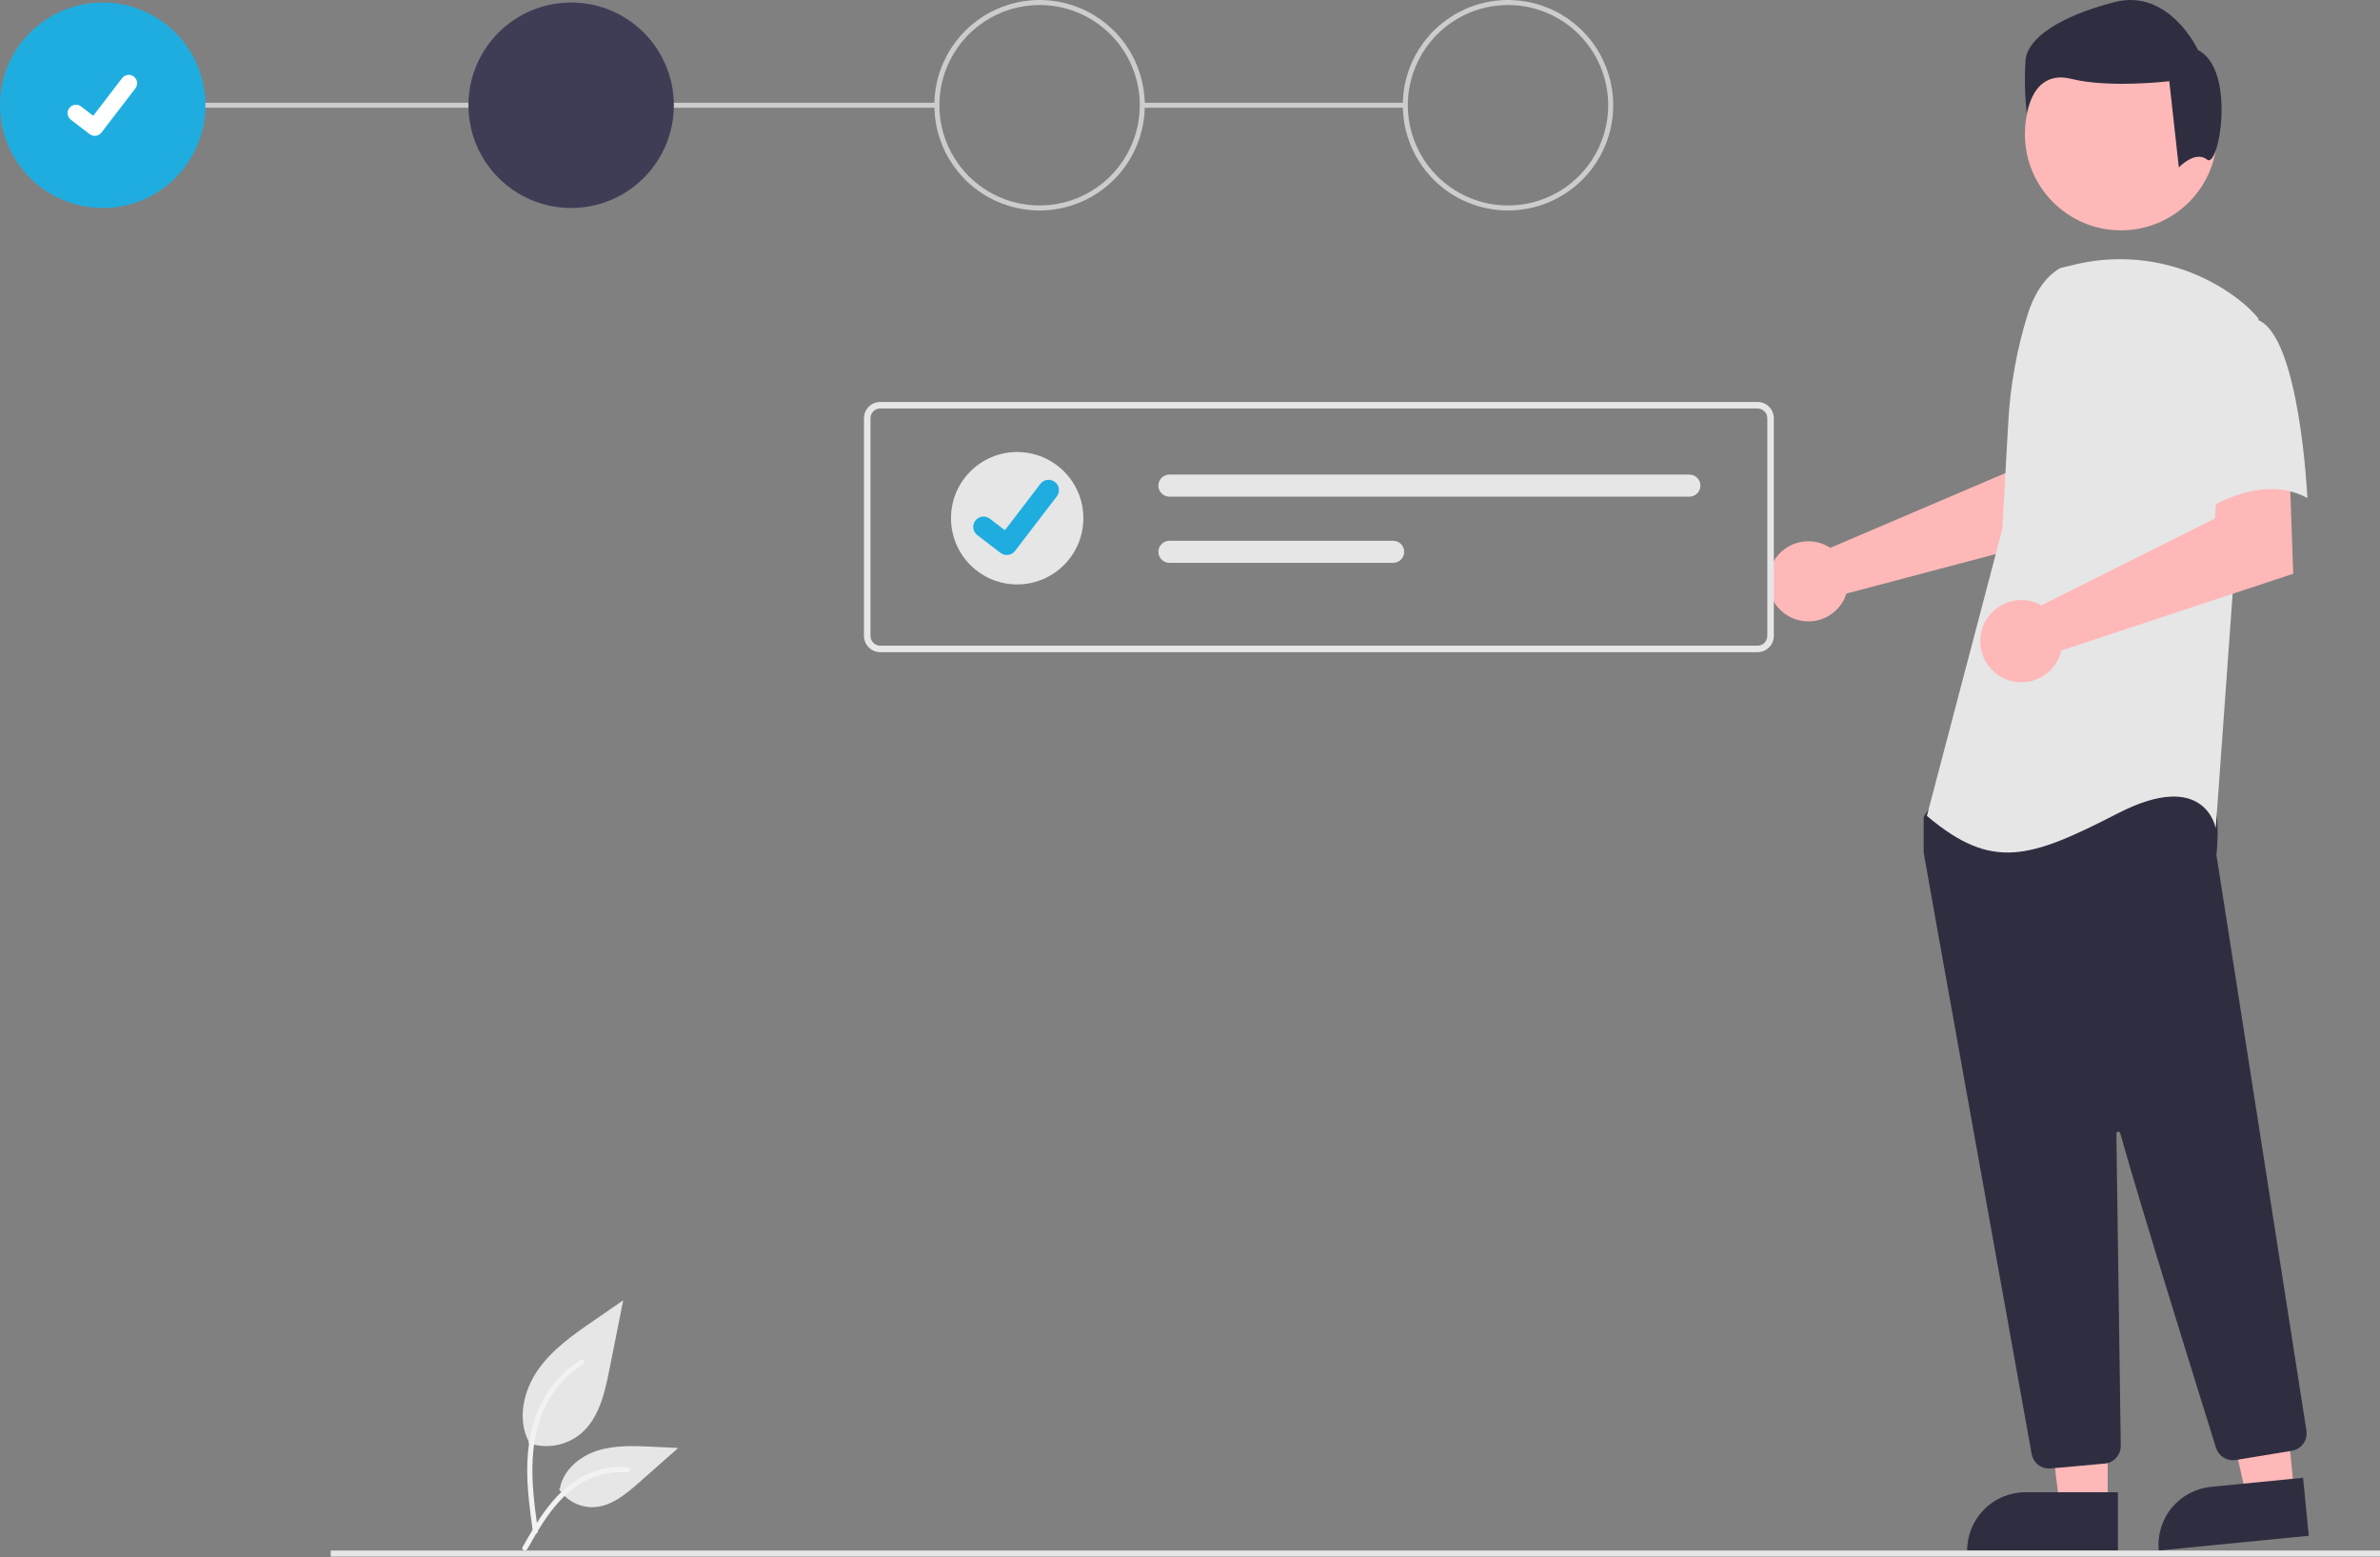 <svg width="240" height="157" viewBox="0 0 240 157" fill="none" xmlns="http://www.w3.org/2000/svg">
<rect x="0" y="0" width="240" height="157" fill="#808080" stroke="none"/>
<g clip-path="url(#clip0_217_862)">
<path d="M141.713 10.357H115.189V10.862H141.713V10.357Z" fill="#CCCCCC"/>
<path d="M94.475 10.357H10.357V10.862H94.475V10.357Z" fill="#CCCCCC"/>
<path d="M10.357 20.966C16.077 20.966 20.714 16.329 20.714 10.609C20.714 4.889 16.077 0.253 10.357 0.253C4.637 0.253 0 4.889 0 10.609C0 16.329 4.637 20.966 10.357 20.966Z" fill="#1FADE0"/>
<path d="M57.594 20.966C63.314 20.966 67.951 16.329 67.951 10.609C67.951 4.889 63.314 0.253 57.594 0.253C51.875 0.253 47.238 4.889 47.238 10.609C47.238 16.329 51.875 20.966 57.594 20.966Z" fill="#3F3D56"/>
<path d="M104.831 21.219C102.733 21.219 100.682 20.597 98.937 19.431C97.192 18.265 95.832 16.608 95.029 14.67C94.226 12.731 94.016 10.598 94.425 8.54C94.835 6.482 95.845 4.591 97.329 3.107C98.813 1.624 100.703 0.613 102.761 0.204C104.819 -0.206 106.953 0.005 108.891 0.808C110.83 1.611 112.487 2.97 113.653 4.715C114.819 6.46 115.441 8.511 115.441 10.61C115.441 13.424 114.323 16.122 112.333 18.112C110.344 20.101 107.645 21.219 104.831 21.219ZM104.831 0.505C102.833 0.505 100.879 1.098 99.218 2.208C97.556 3.318 96.261 4.897 95.496 6.743C94.731 8.589 94.531 10.621 94.921 12.581C95.311 14.541 96.273 16.341 97.686 17.755C99.1 19.168 100.9 20.13 102.86 20.52C104.82 20.91 106.852 20.71 108.698 19.945C110.544 19.18 112.122 17.885 113.233 16.223C114.343 14.562 114.936 12.608 114.936 10.61C114.936 7.93 113.871 5.36 111.976 3.465C110.081 1.57 107.511 0.505 104.831 0.505Z" fill="#CCCCCC"/>
<path d="M152.069 21.219C149.97 21.219 147.919 20.597 146.174 19.431C144.43 18.265 143.07 16.608 142.267 14.67C141.464 12.731 141.254 10.598 141.663 8.54C142.072 6.482 143.083 4.591 144.567 3.107C146.05 1.624 147.941 0.613 149.999 0.204C152.057 -0.206 154.19 0.005 156.129 0.808C158.068 1.611 159.725 2.97 160.89 4.715C162.056 6.46 162.678 8.511 162.678 10.61C162.678 13.424 161.561 16.122 159.571 18.112C157.581 20.101 154.883 21.219 152.069 21.219ZM152.069 0.505C150.07 0.505 148.117 1.098 146.455 2.208C144.794 3.318 143.498 4.897 142.734 6.743C141.969 8.589 141.769 10.621 142.159 12.581C142.549 14.541 143.511 16.341 144.924 17.755C146.337 19.168 148.138 20.13 150.098 20.52C152.058 20.91 154.089 20.71 155.936 19.945C157.782 19.18 159.36 17.885 160.47 16.223C161.581 14.562 162.173 12.608 162.173 10.61C162.173 9.283 161.912 7.969 161.404 6.743C160.896 5.517 160.152 4.403 159.214 3.465C158.275 2.527 157.162 1.782 155.936 1.274C154.71 0.767 153.396 0.505 152.069 0.505Z" fill="#CCCCCC"/>
<path d="M9.56 13.697C9.378 13.697 9.201 13.639 9.055 13.529L9.046 13.523L7.145 12.069C6.967 11.932 6.851 11.731 6.822 11.509C6.792 11.287 6.853 11.062 6.989 10.884C7.125 10.707 7.326 10.59 7.549 10.561C7.771 10.531 7.995 10.592 8.173 10.728L9.404 11.672L12.313 7.876C12.45 7.699 12.651 7.582 12.873 7.553C13.095 7.524 13.32 7.584 13.497 7.72L13.479 7.745L13.498 7.72C13.675 7.856 13.792 8.058 13.821 8.28C13.85 8.502 13.79 8.726 13.654 8.904L10.232 13.366C10.153 13.469 10.051 13.553 9.934 13.61C9.817 13.667 9.689 13.696 9.559 13.696L9.56 13.697Z" fill="white"/>
<path d="M184.005 54.917C184.199 55.006 184.385 55.11 184.562 55.228L202.261 47.674L202.892 43.012L209.964 42.968L209.546 53.662L186.186 59.841C186.136 60.003 186.077 60.162 186.009 60.317C185.671 61.038 185.128 61.643 184.448 62.056C183.767 62.469 182.98 62.671 182.185 62.638C181.389 62.605 180.622 62.338 179.978 61.87C179.334 61.403 178.843 60.755 178.566 60.009C178.289 59.263 178.238 58.451 178.421 57.676C178.604 56.902 179.011 56.198 179.592 55.654C180.173 55.111 180.902 54.751 181.687 54.62C182.472 54.489 183.279 54.593 184.005 54.918L184.005 54.917Z" fill="#FEB8B8"/>
<path d="M212.536 151.816H207.698L205.397 133.156H212.537L212.536 151.816Z" fill="#FEB8B8"/>
<path d="M204.243 150.434H213.573V156.307H198.368C198.368 154.749 198.987 153.254 200.089 152.153C201.19 151.051 202.685 150.432 204.243 150.432V150.434Z" fill="#2F2E41"/>
<path d="M231.351 150.449L226.537 150.923L222.417 132.579L229.523 131.88L231.351 150.449Z" fill="#FEB8B8"/>
<path d="M222.959 149.888L232.242 148.973L232.818 154.819L217.69 156.309C217.537 154.759 218.007 153.211 218.995 152.007C219.983 150.803 221.409 150.041 222.959 149.888H222.959Z" fill="#2F2E41"/>
<path d="M213.883 23.22C219.235 23.22 223.574 18.881 223.574 13.528C223.574 8.175 219.235 3.836 213.883 3.836C208.53 3.836 204.191 8.175 204.191 13.528C204.191 18.881 208.53 23.22 213.883 23.22Z" fill="#FEB8B8"/>
<path d="M206.617 148.042C206.201 148.043 205.798 147.897 205.479 147.63C205.161 147.363 204.947 146.992 204.875 146.582C202.372 132.685 194.186 87.234 193.99 85.974C193.985 85.945 193.983 85.915 193.983 85.886V82.497C193.983 82.374 194.022 82.253 194.093 82.153L195.175 80.639C195.226 80.567 195.293 80.506 195.372 80.464C195.45 80.421 195.537 80.397 195.626 80.393C201.792 80.104 221.979 79.257 222.955 80.475C223.934 81.698 223.586 85.411 223.507 86.142L223.511 86.218L232.582 144.224C232.653 144.687 232.539 145.159 232.264 145.538C231.99 145.917 231.577 146.173 231.115 146.25L225.45 147.184C225.028 147.251 224.596 147.166 224.232 146.942C223.868 146.718 223.597 146.37 223.467 145.963C221.715 140.364 215.84 121.53 213.804 114.242C213.793 114.194 213.764 114.152 213.723 114.124C213.683 114.096 213.633 114.084 213.584 114.092C213.535 114.099 213.491 114.124 213.46 114.162C213.429 114.2 213.413 114.249 213.417 114.298C213.518 121.245 213.764 138.97 213.851 145.092L213.86 145.751C213.863 146.198 213.699 146.629 213.4 146.961C213.101 147.292 212.689 147.499 212.245 147.541L206.782 148.036C206.727 148.041 206.672 148.043 206.617 148.042Z" fill="#2F2E41"/>
<path d="M207.732 27.031C206.04 28.036 205.028 29.884 204.448 31.767C203.372 35.248 202.725 38.847 202.52 42.484L201.906 53.374L194.308 82.248C200.894 87.82 204.692 86.553 213.557 81.996C222.422 77.438 223.435 83.515 223.435 83.515L225.207 58.948L227.74 32.102C227.171 31.417 226.528 30.799 225.821 30.258C223.481 28.437 220.757 27.171 217.856 26.556C214.955 25.941 211.952 25.992 209.074 26.706L207.732 27.031Z" fill="#E6E6E6"/>
<path d="M205.264 60.749C205.468 60.825 205.666 60.917 205.856 61.025L223.356 52.265L223.647 47.519L230.866 47.022L231.252 57.839L207.866 65.574C207.675 66.393 207.239 67.135 206.616 67.701C205.993 68.267 205.213 68.63 204.379 68.741C203.545 68.853 202.697 68.707 201.947 68.325C201.198 67.942 200.583 67.341 200.183 66.6C199.784 65.859 199.62 65.015 199.712 64.178C199.805 63.342 200.15 62.554 200.702 61.918C201.253 61.283 201.985 60.831 202.8 60.621C203.615 60.412 204.475 60.456 205.264 60.747L205.264 60.749Z" fill="#FEB8B8"/>
<path d="M227.614 32.223C231.919 33.742 232.678 50.207 232.678 50.207C227.613 47.421 221.534 51.98 221.534 51.98C221.534 51.98 220.268 47.673 218.748 42.102C218.289 40.535 218.234 38.877 218.589 37.282C218.943 35.688 219.695 34.21 220.774 32.984C220.774 32.984 223.308 30.703 227.614 32.223Z" fill="#E6E6E6"/>
<path d="M222.571 16.09C221.364 15.124 219.716 16.879 219.716 16.879L218.75 8.187C218.75 8.187 212.713 8.911 208.848 7.946C204.983 6.981 204.38 11.449 204.38 11.449C204.181 9.644 204.14 7.826 204.259 6.014C204.501 3.841 207.64 1.667 213.195 0.218C218.75 -1.231 221.648 5.048 221.648 5.048C225.514 6.979 223.78 17.057 222.571 16.09Z" fill="#2F2E41"/>
<path d="M240 156.308H33.349V156.922H240V156.308Z" fill="#E6E6E6"/>
<path d="M53.285 145.47C54.169 145.781 55.119 145.859 56.042 145.696C56.965 145.533 57.831 145.136 58.555 144.541C60.401 142.992 60.98 140.44 61.451 138.076L62.844 131.085L59.928 133.093C57.831 134.537 55.686 136.027 54.234 138.119C52.782 140.21 52.148 143.066 53.315 145.329" fill="#E6E6E6"/>
<path d="M53.735 154.42C53.368 151.746 52.991 149.038 53.248 146.335C53.477 143.935 54.209 141.59 55.7 139.668C56.491 138.65 57.454 137.777 58.545 137.09C58.83 136.91 59.092 137.361 58.809 137.54C56.92 138.733 55.459 140.495 54.637 142.572C53.729 144.881 53.583 147.399 53.74 149.852C53.835 151.335 54.035 152.809 54.237 154.281C54.253 154.348 54.243 154.418 54.21 154.477C54.176 154.537 54.121 154.581 54.055 154.602C53.989 154.62 53.918 154.611 53.858 154.577C53.798 154.542 53.754 154.486 53.735 154.42L53.735 154.42Z" fill="#F2F2F2"/>
<path d="M56.377 150.13C56.756 150.706 57.278 151.175 57.891 151.492C58.504 151.808 59.188 151.961 59.878 151.936C61.65 151.852 63.127 150.616 64.457 149.442L68.391 145.969L65.787 145.845C63.915 145.755 61.995 145.672 60.21 146.249C58.426 146.826 56.783 148.216 56.457 150.06" fill="#E6E6E6"/>
<path d="M52.698 155.957C54.463 152.831 56.514 149.356 60.176 148.245C61.194 147.938 62.262 147.827 63.322 147.921C63.656 147.949 63.572 148.464 63.238 148.435C61.461 148.288 59.689 148.757 58.218 149.764C56.802 150.727 55.7 152.066 54.768 153.487C54.196 154.356 53.684 155.264 53.173 156.17C53.01 156.459 52.533 156.25 52.698 155.957Z" fill="#F2F2F2"/>
<path d="M177.234 65.745H88.763C88.329 65.745 87.912 65.572 87.605 65.265C87.298 64.958 87.125 64.541 87.124 64.107V42.161C87.125 41.727 87.298 41.31 87.605 41.003C87.912 40.696 88.329 40.523 88.763 40.523H177.234C177.668 40.523 178.085 40.696 178.392 41.003C178.699 41.31 178.872 41.727 178.872 42.161V64.107C178.872 64.541 178.699 64.958 178.392 65.265C178.085 65.572 177.668 65.745 177.234 65.745ZM88.763 41.178C88.502 41.178 88.252 41.282 88.068 41.467C87.884 41.651 87.78 41.901 87.78 42.161V64.107C87.78 64.368 87.884 64.618 88.068 64.802C88.252 64.987 88.502 65.09 88.763 65.09H177.234C177.495 65.09 177.745 64.987 177.929 64.802C178.113 64.618 178.217 64.368 178.217 64.107V42.161C178.217 41.9 178.113 41.65 177.929 41.466C177.745 41.282 177.495 41.178 177.234 41.178L88.763 41.178Z" fill="#E6E6E6"/>
<path d="M117.923 47.843C117.628 47.843 117.345 47.96 117.136 48.168C116.928 48.377 116.811 48.66 116.811 48.955C116.811 49.25 116.928 49.533 117.136 49.741C117.345 49.95 117.628 50.067 117.923 50.067H170.359C170.654 50.067 170.937 49.95 171.146 49.741C171.355 49.533 171.472 49.25 171.472 48.955C171.472 48.66 171.355 48.377 171.146 48.168C170.937 47.96 170.654 47.843 170.359 47.843H117.923Z" fill="#E6E6E6"/>
<path d="M117.923 54.517C117.628 54.517 117.345 54.634 117.136 54.842C116.928 55.051 116.811 55.334 116.811 55.629C116.811 55.924 116.928 56.207 117.136 56.415C117.345 56.624 117.628 56.741 117.923 56.741H140.486C140.781 56.741 141.064 56.624 141.273 56.415C141.482 56.207 141.599 55.924 141.599 55.629C141.599 55.334 141.482 55.051 141.273 54.842C141.064 54.634 140.781 54.517 140.486 54.517H117.923Z" fill="#E6E6E6"/>
<path d="M102.572 58.915C106.258 58.915 109.246 55.927 109.246 52.241C109.246 48.555 106.258 45.567 102.572 45.567C98.886 45.567 95.899 48.555 95.899 52.241C95.899 55.927 98.886 58.915 102.572 58.915Z" fill="#E6E6E6"/>
<path d="M101.523 55.95C101.299 55.951 101.081 55.878 100.902 55.743L100.89 55.735L98.548 53.943C98.329 53.775 98.185 53.527 98.149 53.253C98.113 52.979 98.187 52.702 98.355 52.483C98.523 52.264 98.771 52.12 99.045 52.084C99.318 52.048 99.596 52.122 99.815 52.29L101.332 53.453L104.917 48.776C105.085 48.557 105.333 48.413 105.607 48.377C105.88 48.341 106.157 48.415 106.376 48.583L106.354 48.614L106.377 48.583C106.595 48.751 106.739 48.999 106.775 49.273C106.811 49.546 106.737 49.823 106.569 50.042L102.352 55.544C102.255 55.671 102.129 55.773 101.986 55.844C101.842 55.914 101.684 55.95 101.525 55.95L101.523 55.95Z" fill="#1FADE0"/>
</g>
<defs>
<clipPath id="clip0_217_862">
<rect width="240" height="156.922" fill="white"/>
</clipPath>
</defs>
</svg>
